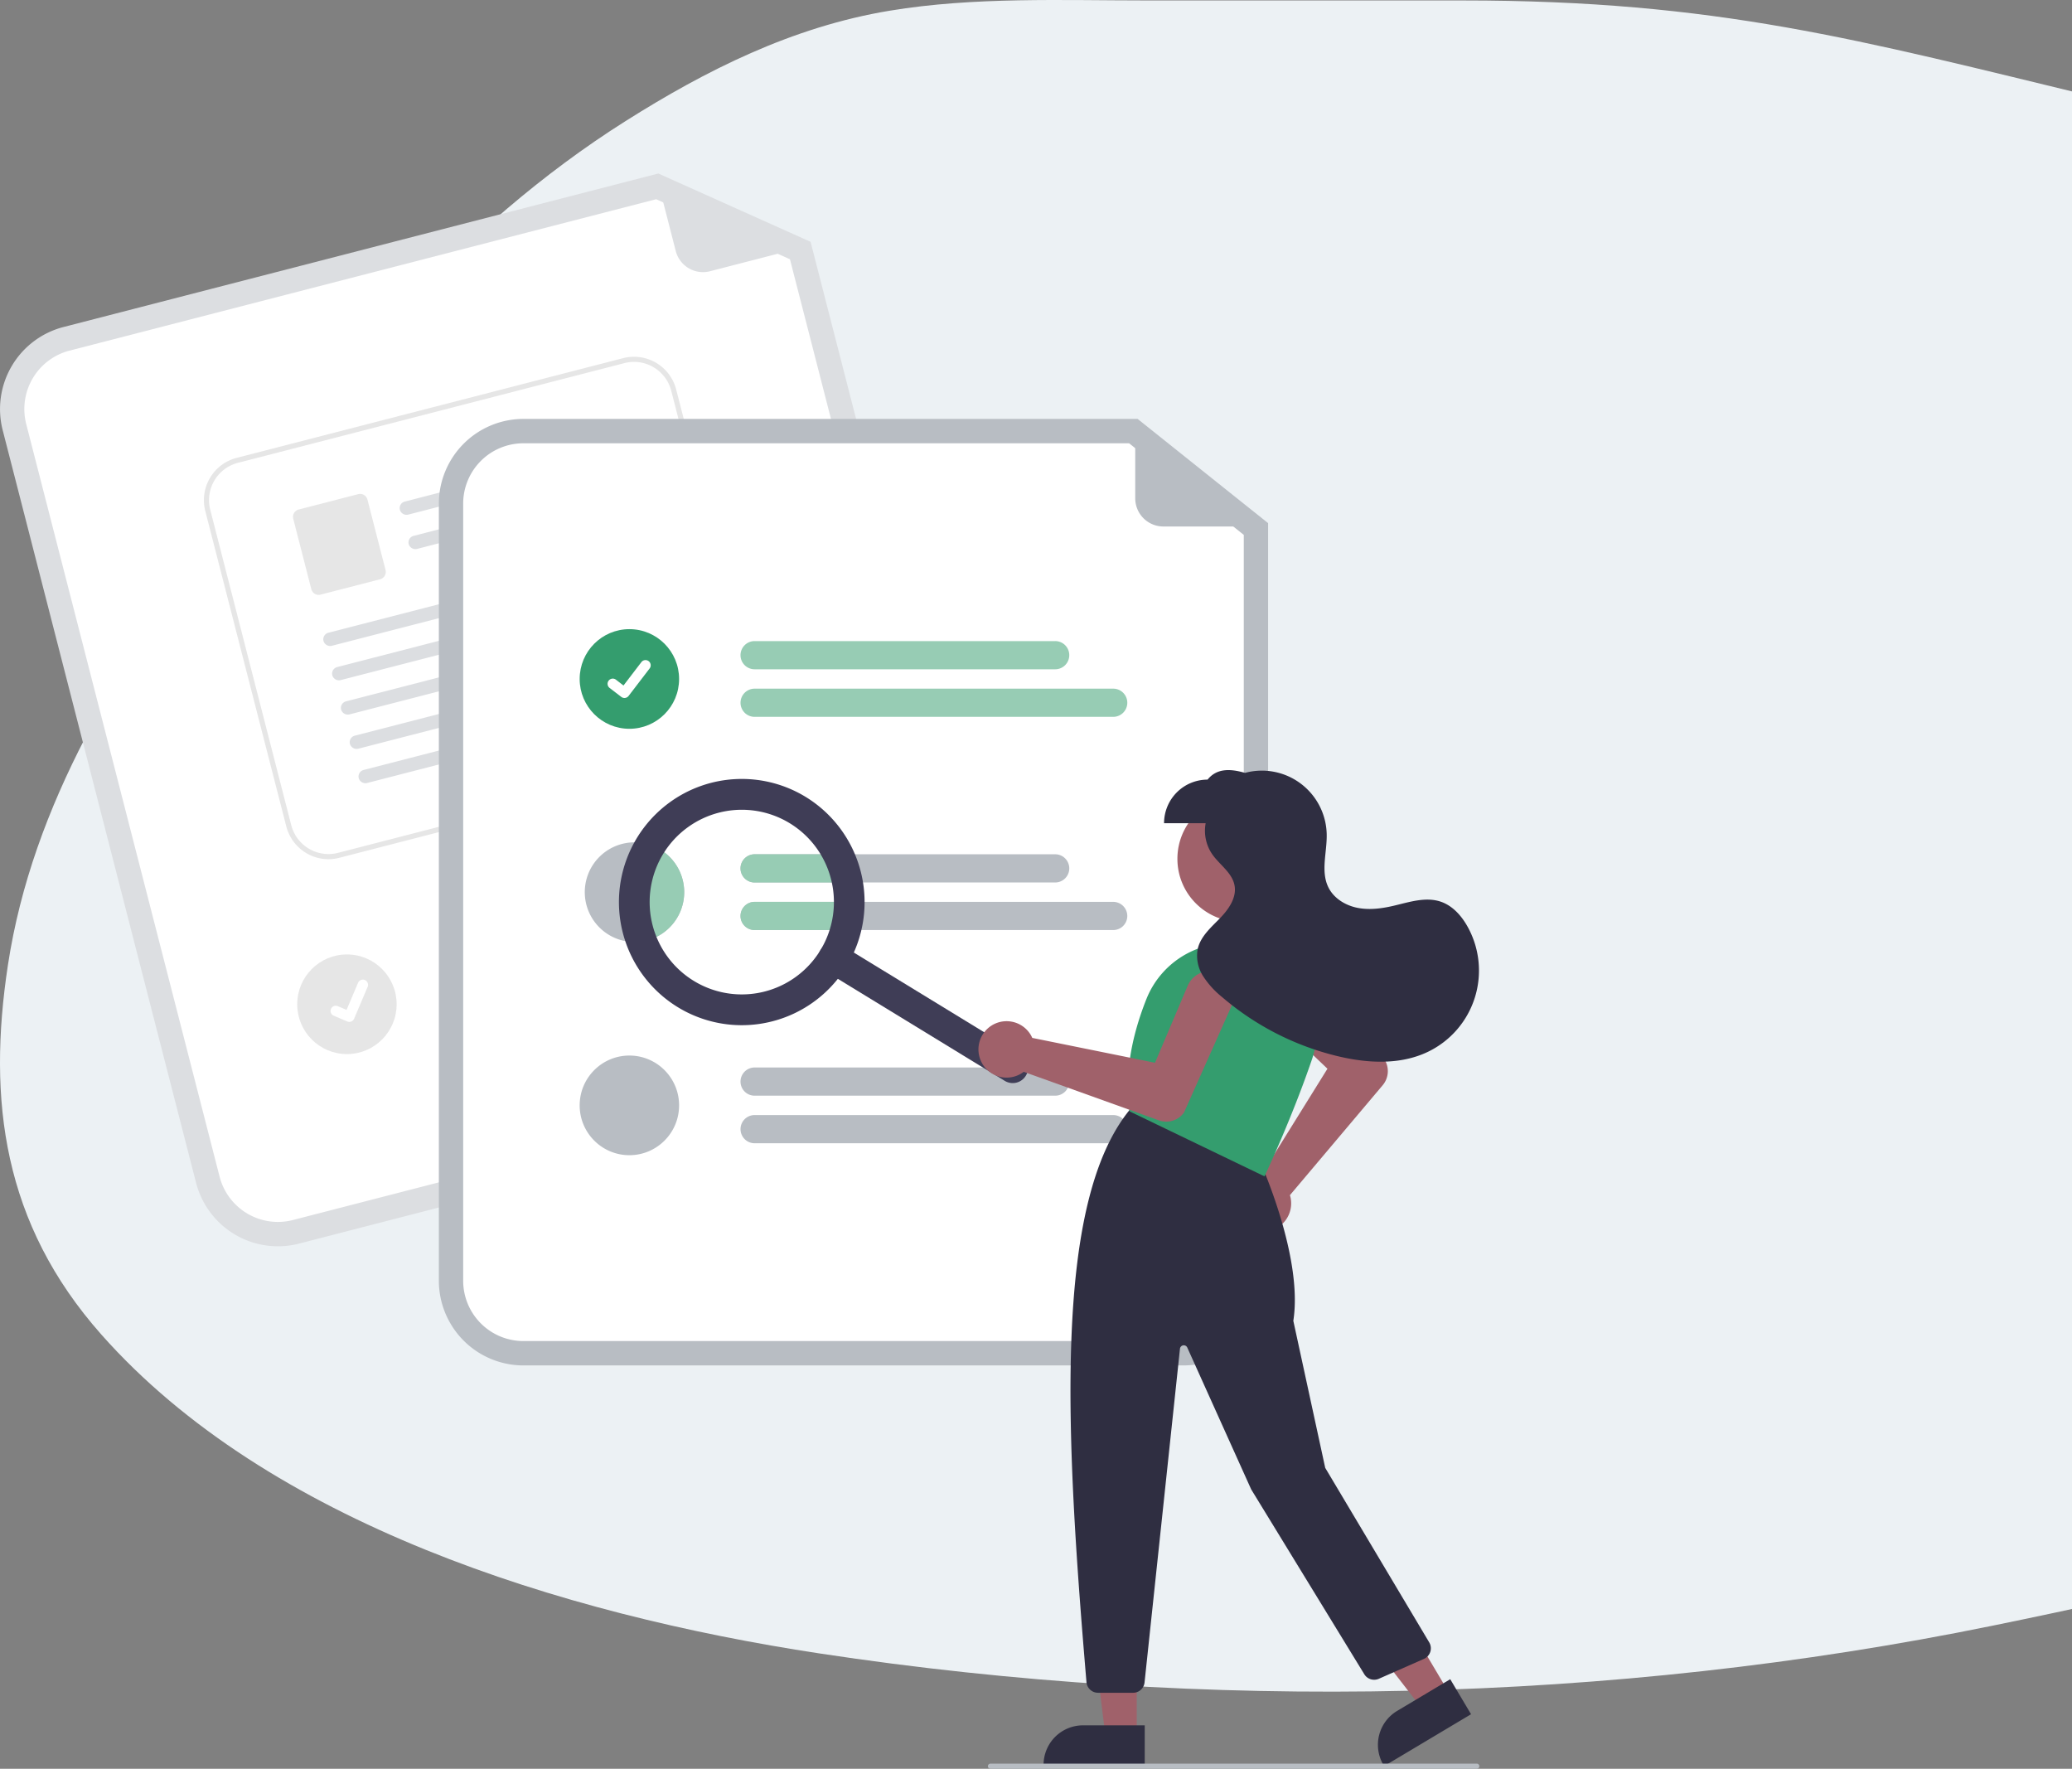 <svg width="430" height="367" fill="none" xmlns="http://www.w3.org/2000/svg">
    <rect width="100%" height="100%" fill="#808080" stroke="none"/>
    <path d="M238.216.094h65.355c52.669 0 81.792 8.074 132.146 20.264 61.808 14.963 126.445 24.43 167.841 71.36 24.305 27.557 46.836 60.114 49.267 95.629 2.12 30.977-15.235 56.486-41.726 76.177-54.269 40.336-129.555 59.89-197.646 73.8-79.053 16.15-163.234 17.903-243.321 5.754-53.862-8.17-114.507-27.123-149.096-66.17C.643 253.887-2.637 228.346 1.645 200.231c5.083-33.379 23.289-62.797 44.24-90.562 23.442-31.065 49.034-62.515 83.956-84.558 16.542-10.441 34.497-19.529 54.798-22.89C202.155-.68 220.483.093 238.216.093Z"
          fill="#ECF1F4"/>
    <g clip-path="url(#a)">
        <path d="M194.739 223.798 62.034 258.041a17.515 17.515 0 0 1-13.278-1.892 17.578 17.578 0 0 1-8.067-10.737L.556 89.245A17.614 17.614 0 0 1 2.444 75.94a17.552 17.552 0 0 1 10.715-8.083L136.619 36l31.6 14.175 39.123 152.235a17.613 17.613 0 0 1-1.888 13.306 17.55 17.55 0 0 1-10.715 8.082Z"
              fill="#DCDEE1"/>
        <path d="M14.417 72.753c-3.204.83-5.948 2.9-7.63 5.756a12.543 12.543 0 0 0-1.345 9.475l40.134 156.167a12.517 12.517 0 0 0 5.744 7.646 12.475 12.475 0 0 0 9.456 1.348l132.705-34.243c3.203-.83 5.948-2.9 7.63-5.756a12.544 12.544 0 0 0 1.345-9.475L163.939 53.795l-27.771-12.458L14.417 72.753Z"
              fill="#fff"/>
        <path d="m167.882 50.98-20.538 5.3a5.828 5.828 0 0 1-4.424-.628 5.848 5.848 0 0 1-2.685-3.578l-3.906-15.2a.37.37 0 0 1 .301-.453c.068-.01.137 0 .2.028l31.109 13.843a.365.365 0 0 1 .131.57.367.367 0 0 1-.188.119Z"
              fill="#DCDEE1"/>
        <path d="m157.077 184.344-60.419 15.59a2.906 2.906 0 0 1-2.212-.314 2.914 2.914 0 0 1-1.342-1.789 2.93 2.93 0 0 1 1.072-3.067 2.898 2.898 0 0 1 1.026-.494l60.419-15.591a2.925 2.925 0 0 1 2.212.314 2.928 2.928 0 0 1-.756 5.351ZM171.193 190.895l-72.078 18.598a2.909 2.909 0 0 1-2.212-.314 2.923 2.923 0 0 1-1.03-4.005 2.917 2.917 0 0 1 1.786-1.345l72.079-18.599a2.913 2.913 0 0 1 2.21.315 2.927 2.927 0 0 1-.755 5.35Z"
              fill="#B8BDC3"/>
        <path d="M71.999 218.711c5.697 0 10.316-4.628 10.316-10.337 0-5.71-4.619-10.338-10.316-10.338-5.698 0-10.317 4.628-10.317 10.338 0 5.709 4.62 10.337 10.317 10.337Z"
              fill="#E6E6E6"/>
        <path d="m150.653 157.291-80.242 20.697a9.024 9.024 0 0 1-6.84-.975 9.056 9.056 0 0 1-4.156-5.532L42.6 106.024a9.074 9.074 0 0 1 .973-6.855 9.042 9.042 0 0 1 5.52-4.163l80.242-20.697a9.023 9.023 0 0 1 6.84.975 9.052 9.052 0 0 1 4.155 5.531l16.816 65.458a9.075 9.075 0 0 1-.973 6.854 9.042 9.042 0 0 1-5.52 4.164Z"
              fill="#fff"/>
        <path d="m150.653 157.291-80.242 20.697a9.024 9.024 0 0 1-6.84-.975 9.056 9.056 0 0 1-4.156-5.532L42.6 106.024a9.074 9.074 0 0 1 .973-6.855 9.042 9.042 0 0 1 5.52-4.163l80.242-20.697a9.023 9.023 0 0 1 6.84.975 9.052 9.052 0 0 1 4.155 5.531l16.816 65.458a9.075 9.075 0 0 1-.973 6.854 9.042 9.042 0 0 1-5.52 4.164ZM49.358 96.037a7.978 7.978 0 0 0-4.871 3.673 8.006 8.006 0 0 0-.859 6.048l16.816 65.458a7.994 7.994 0 0 0 3.666 4.881 7.965 7.965 0 0 0 6.036.86l80.242-20.697a7.977 7.977 0 0 0 4.871-3.674 8.003 8.003 0 0 0 .858-6.048l-16.815-65.457a7.991 7.991 0 0 0-3.667-4.881 7.96 7.96 0 0 0-6.035-.86L49.358 96.037Z"
              fill="#E6E6E6"/>
        <path d="m125.264 96.318-40.497 10.446a1.447 1.447 0 0 1-1.757-.915 1.403 1.403 0 0 1 .984-1.777l41.224-10.633c1.665.845 1.227 2.575.046 2.88ZM127.093 103.436l-40.497 10.446a1.452 1.452 0 0 1-1.758-.915 1.401 1.401 0 0 1 .985-1.777l41.223-10.633c1.665.845 1.227 2.575.046 2.879h.001Z"
              fill="#DCDEE1"/>
        <path d="m78.882 120.193-12.36 3.188a1.575 1.575 0 0 1-1.913-1.133l-3.754-14.615a1.58 1.58 0 0 1 1.13-1.917l12.36-3.188a1.575 1.575 0 0 1 1.914 1.132l3.754 14.615a1.58 1.58 0 0 1-1.13 1.918Z"
              fill="#E6E6E6"/>
        <path d="m130.719 118.04-61.806 15.942a1.447 1.447 0 0 1-1.757-.914 1.405 1.405 0 0 1 .478-1.529c.15-.117.322-.201.506-.248l62.533-16.13c1.665.845 1.227 2.575.046 2.879ZM132.548 125.16l-61.806 15.942a1.447 1.447 0 0 1-1.757-.914 1.407 1.407 0 0 1 .478-1.529c.15-.117.322-.201.506-.248l62.533-16.13c1.665.845 1.227 2.575.046 2.879ZM134.376 132.276 72.57 148.218a1.452 1.452 0 0 1-1.757-.915 1.401 1.401 0 0 1 .984-1.777l62.533-16.13c1.665.846 1.227 2.575.046 2.88ZM136.205 139.395l-61.806 15.942a1.447 1.447 0 0 1-1.757-.915 1.398 1.398 0 0 1 .984-1.777l62.533-16.129c1.665.845 1.227 2.574.046 2.879ZM138.033 146.511l-61.806 15.942a1.447 1.447 0 0 1-1.757-.915 1.398 1.398 0 0 1 .984-1.777l62.533-16.13c1.665.846 1.227 2.575.046 2.88Z"
              fill="#DCDEE1"/>
        <path d="M72.76 211.997a1.062 1.062 0 0 1-.677-.047l-.013-.005-2.81-1.194a1.074 1.074 0 0 1-.658-1.004 1.083 1.083 0 0 1 .675-.992 1.085 1.085 0 0 1 .826.009l1.82.776 2.387-5.625a1.081 1.081 0 0 1 1.001-.657c.142.001.281.031.412.086l-.014.037.015-.037a1.08 1.08 0 0 1 .57 1.416l-2.808 6.614a1.087 1.087 0 0 1-.726.622v.001Z"
              fill="#fff"/>
        <path d="M245.639 283.31H108.605a17.53 17.53 0 0 1-12.388-5.15 17.602 17.602 0 0 1-5.14-12.413V104.485a17.601 17.601 0 0 1 5.14-12.414 17.53 17.53 0 0 1 12.388-5.15h127.488l27.074 21.624v157.202a17.604 17.604 0 0 1-5.139 12.413 17.533 17.533 0 0 1-12.389 5.15Z"
              fill="#B8BDC3"/>
        <path d="M108.605 91.977a12.483 12.483 0 0 0-8.822 3.668 12.535 12.535 0 0 0-3.66 8.839v161.263a12.533 12.533 0 0 0 3.66 8.839 12.484 12.484 0 0 0 8.822 3.668h137.034a12.483 12.483 0 0 0 8.822-3.668 12.534 12.534 0 0 0 3.66-8.839V110.981l-23.793-19.004H108.605Z"
              fill="#fff"/>
        <path d="M218.986 138.868h-62.39a2.924 2.924 0 0 1-2.918-2.925c0-.775.307-1.519.855-2.068a2.915 2.915 0 0 1 2.063-.856h62.39a2.917 2.917 0 0 1 2.919 2.924 2.924 2.924 0 0 1-2.919 2.925ZM231.026 148.739h-74.43a2.918 2.918 0 0 1-2.914-2.925 2.923 2.923 0 0 1 2.914-2.924h74.43a2.904 2.904 0 0 1 2.067.855 2.927 2.927 0 0 1-2.067 4.994Z"
              fill="#97CCB4"/>
        <path d="M218.987 177.254h-62.388a2.917 2.917 0 0 0-2.919 2.924c0 .776.308 1.52.855 2.068.547.549 1.29.857 2.064.857h62.388a2.924 2.924 0 0 0 2.918-2.925c0-.775-.307-1.519-.855-2.068a2.915 2.915 0 0 0-2.063-.856ZM231.028 187.126h-74.429c-.774 0-1.517.308-2.064.857a2.928 2.928 0 0 0 0 4.136c.547.548 1.29.856 2.064.856h74.429c.774 0 1.516-.308 2.063-.856a2.927 2.927 0 0 0-2.063-4.993ZM218.986 227.341h-62.39a2.915 2.915 0 0 1-2.063-.856 2.927 2.927 0 0 1 2.063-4.993h62.39a2.924 2.924 0 0 1 2.919 2.925 2.917 2.917 0 0 1-2.919 2.924ZM231.026 237.212h-74.43a2.923 2.923 0 0 1-2.914-2.924 2.918 2.918 0 0 1 2.914-2.925h74.43a2.922 2.922 0 0 1 2.067.855 2.931 2.931 0 0 1 0 4.139 2.904 2.904 0 0 1-2.067.855Z"
              fill="#B8BDC3"/>
        <path d="M130.616 151.216c5.697 0 10.316-4.628 10.316-10.337s-4.619-10.338-10.316-10.338c-5.698 0-10.317 4.629-10.317 10.338s4.619 10.337 10.317 10.337Z"
              fill="#349D6E"/>
        <path d="M129.593 144.822a1.064 1.064 0 0 1-.643-.214l-.012-.009-2.424-1.858a1.087 1.087 0 0 1-.415-.716 1.086 1.086 0 0 1 .928-1.213 1.086 1.086 0 0 1 .798.215l1.57 1.207 3.711-4.851a1.065 1.065 0 0 1 .714-.414 1.078 1.078 0 0 1 .796.214l-.023.032.024-.032a1.081 1.081 0 0 1 .199 1.513l-4.365 5.704a1.078 1.078 0 0 1-.857.421l-.001.001Z"
              fill="#fff"/>
        <path d="M141.992 185.114a10.328 10.328 0 0 1-.784 3.957 10.325 10.325 0 0 1-5.582 5.597 10.29 10.29 0 0 1-3.948.787 2.143 2.143 0 0 1-.266-.01 10.306 10.306 0 0 1-5.658-1.87 10.347 10.347 0 0 1-1.277-15.867 10.31 10.31 0 0 1 5.286-2.754 10.293 10.293 0 0 1 5.924.634 10.328 10.328 0 0 1 6.305 9.526ZM130.616 239.69c5.697 0 10.316-4.629 10.316-10.338s-4.619-10.337-10.316-10.337c-5.698 0-10.317 4.628-10.317 10.337s4.619 10.338 10.317 10.338ZM262.64 109.241h-21.208a5.834 5.834 0 0 1-4.128-1.714 5.857 5.857 0 0 1-1.71-4.136V87.695a.37.37 0 0 1 .206-.329.365.365 0 0 1 .386.043l26.681 21.179a.37.37 0 0 1 .118.407.365.365 0 0 1-.345.246Z"
              fill="#B8BDC3"/>
        <path d="M141.992 185.114a10.328 10.328 0 0 1-.784 3.957 10.325 10.325 0 0 1-5.582 5.597 10.29 10.29 0 0 1-3.948.787 2.143 2.143 0 0 1-.266-.01 22.424 22.424 0 0 1 2.003-20.523 10.324 10.324 0 0 1 6.146 3.527 10.35 10.35 0 0 1 2.431 6.665ZM153.678 180.181c.001-.776.309-1.52.857-2.069a2.921 2.921 0 0 1 2.064-.858h15.546a22.149 22.149 0 0 1 1.918 5.849h-17.464a2.923 2.923 0 0 1-2.921-2.922ZM174.424 187.126a22.34 22.34 0 0 1-.776 5.849h-17.049a2.917 2.917 0 0 1-2.919-2.924c0-.776.308-1.52.855-2.068a2.914 2.914 0 0 1 2.064-.857h17.825Z"
              fill="#97CCB4"/>
        <path d="M212.89 223.199a3.185 3.185 0 0 1-4.38 1.063l-37.183-22.726a3.186 3.186 0 0 1-1.489-3.219 3.206 3.206 0 0 1 1.27-2.087 3.193 3.193 0 0 1 2.371-.575c.413.065.81.21 1.167.429l37.183 22.726a3.195 3.195 0 0 1 1.061 4.389Z"
              fill="#3F3D56"/>
        <path d="M175.708 200.473a25.51 25.51 0 0 1-11.044 9.874 25.449 25.449 0 0 1-27.989-4.382 25.563 25.563 0 0 1-7.511-12.78 25.603 25.603 0 0 1 .841-14.808 25.55 25.55 0 0 1 8.909-11.844 25.45 25.45 0 0 1 28.304-1.173 25.575 25.575 0 0 1 11.491 15.798 25.623 25.623 0 0 1-3.001 19.315Zm-38.09-23.28a19.184 19.184 0 0 0-2.78 10.769 19.183 19.183 0 0 0 3.658 10.502 19.121 19.121 0 0 0 8.865 6.695 19.088 19.088 0 0 0 20.649-5.013 19.191 19.191 0 0 0 3.28-21.034 19.139 19.139 0 0 0-7.391-8.299 19.107 19.107 0 0 0-14.457-2.256 19.146 19.146 0 0 0-11.824 8.636Z"
              fill="#3F3D56"/>
        <path d="M257.392 191.266c7.205 0 13.046-5.853 13.046-13.072 0-7.219-5.841-13.072-13.046-13.072-7.204 0-13.045 5.853-13.045 13.072 0 7.219 5.841 13.072 13.045 13.072ZM256.549 251.476a5.874 5.874 0 0 1 .527-4.758 5.844 5.844 0 0 1 3.894-2.774c.256-.05.515-.082.775-.095l13.741-22.1-12.552-11.957a5.022 5.022 0 0 1-1.211-5.473 5.014 5.014 0 0 1 2.681-2.776 5.014 5.014 0 0 1 3.855-.045 4.998 4.998 0 0 1 1.644 1.081l17.331 17.123.035.043a4.554 4.554 0 0 1-.316 5.42l-19.254 22.818c.058.183.105.369.143.557a5.85 5.85 0 0 1-1.062 4.667 5.829 5.829 0 0 1-8.112 1.204 5.876 5.876 0 0 1-2.119-2.935ZM235.907 360.121h-6.512l-3.098-25.168 9.611.001-.001 25.167Z"
              fill="#A0616A"/>
        <path d="m237.567 366.446-20.996-.001v-.266a8.202 8.202 0 0 1 2.394-5.79 8.138 8.138 0 0 1 2.651-1.775 8.147 8.147 0 0 1 3.127-.624h.001l12.824.001-.001 8.455Z"
              fill="#2F2E41"/>
        <path d="m300.629 351.1-5.595 3.338-15.512-20.036 8.258-4.927 12.849 21.625Z" fill="#A0616A"/>
        <path d="m305.285 355.683-18.04 10.763-.136-.228a8.217 8.217 0 0 1-.9-6.203 8.2 8.2 0 0 1 3.741-5.023l11.019-6.574 4.316 7.265ZM225.476 349.038c-4.362-51.469-6.957-99.283 8.989-118.788l.123-.151 26.837 10.756.044.097c.09.197 9.015 19.869 6.933 33.101l6.62 30.511 21.583 36.212a2.403 2.403 0 0 1 .225 1.957 2.4 2.4 0 0 1-1.314 1.464l-9.38 4.135a2.397 2.397 0 0 1-3-.939l-23.478-38.363-13.262-29.424a.794.794 0 0 0-1.304-.22.796.796 0 0 0-.214.464l-7.351 69.24a2.384 2.384 0 0 1-2.377 2.142h-7.292a2.405 2.405 0 0 1-2.382-2.194Z"
              fill="#2F2E41"/>
        <path d="m234.555 230.658-.127-.061-.02-.141c-1.003-7.031.184-14.842 3.526-23.218a18.425 18.425 0 0 1 8.63-9.496 18.364 18.364 0 0 1 12.723-1.544 18.393 18.393 0 0 1 11.717 9.028 18.241 18.241 0 0 1 1.261 14.596c-4.214 12.348-9.681 23.901-9.735 24.016l-.115.241-27.86-13.421Z"
              fill="#349D6E"/>
        <path d="M205.276 213.146a5.828 5.828 0 0 1 4.632-1.171 5.839 5.839 0 0 1 3.956 2.683c.136.222.257.454.361.694l25.47 5.158 6.782-15.968a5.014 5.014 0 0 1 4.692-3.054 5.002 5.002 0 0 1 3.534 1.545 5.017 5.017 0 0 1 1.392 3.602 5.03 5.03 0 0 1-.435 1.921l-9.938 22.263-.027.048a4.54 4.54 0 0 1-5.178 1.602l-28.072-10.081a5.666 5.666 0 0 1-.47.33 5.843 5.843 0 0 1-4.735.637 5.853 5.853 0 0 1-3.966-7.192 5.87 5.87 0 0 1 2.002-3.017Z"
              fill="#A0616A"/>
        <path d="M304.52 192.193c-1.257-2.231-3.088-4.275-5.508-5.099-3.125-1.065-6.51.069-9.723.826-2.476.583-5.063.94-7.559.448-2.495-.492-4.903-1.948-6.038-4.228-1.67-3.355-.263-7.356-.365-11.103a13.489 13.489 0 0 0-5.406-10.463 13.437 13.437 0 0 0-11.55-2.21c-3.077-.89-5.863-.972-7.766 1.398a9.023 9.023 0 0 0-6.385 2.65 9.06 9.06 0 0 0-2.645 6.398h8.634a8.611 8.611 0 0 0 1.304 6.35c1.524 2.244 4.174 3.867 4.684 6.532.495 2.584-1.258 5.035-3.096 6.912-1.838 1.878-3.97 3.738-4.544 6.305a7.833 7.833 0 0 0 1.117 5.623 18.343 18.343 0 0 0 3.923 4.33 57.543 57.543 0 0 0 23.922 12.262c6.216 1.5 13.016 1.889 18.787-.87a18.665 18.665 0 0 0 6.044-4.605 18.711 18.711 0 0 0 4.478-14.208 18.715 18.715 0 0 0-2.308-7.248Z"
              fill="#2F2E41"/>
        <path d="M306.469 367H205.552a.531.531 0 0 1 0-1.064h100.917a.53.53 0 0 1 .375.908.527.527 0 0 1-.375.156Z"
              fill="#B8BDC3"/>
    </g>
    <defs>
        <clipPath id="a">
            <path fill="#fff" transform="translate(0 36)" d="M0 0h307v331H0z"/>
        </clipPath>
    </defs>
</svg>